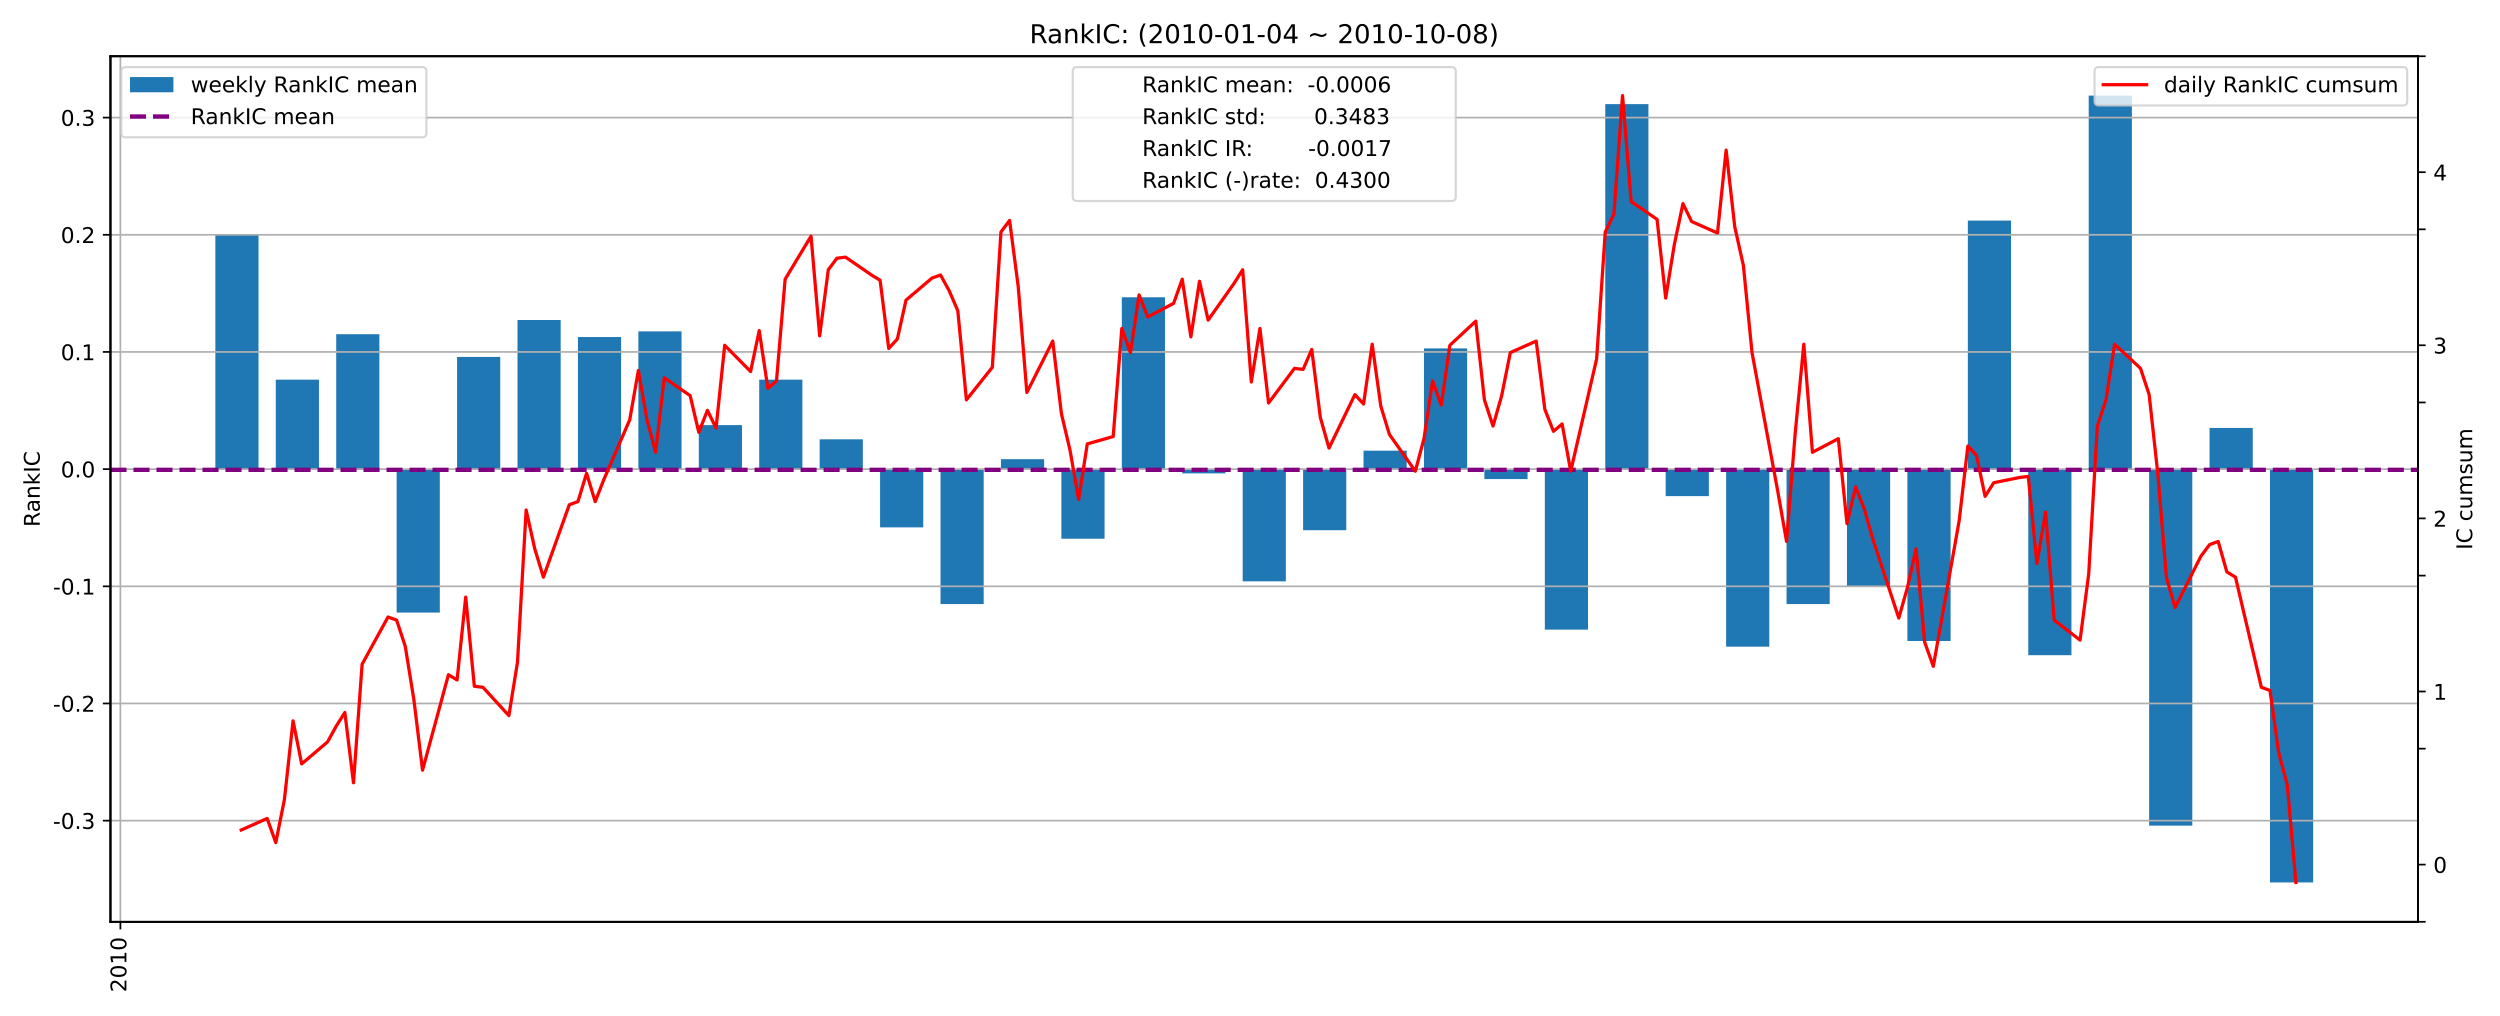 <?xml version="1.0" encoding="utf-8" standalone="no"?>
<!DOCTYPE svg PUBLIC "-//W3C//DTD SVG 1.1//EN"
  "http://www.w3.org/Graphics/SVG/1.1/DTD/svg11.dtd">
<!-- Created with matplotlib (https://matplotlib.org/) -->
<svg height="468pt" version="1.1" viewBox="0 0 1152 468" width="1152pt" xmlns="http://www.w3.org/2000/svg" xmlns:xlink="http://www.w3.org/1999/xlink">
 <defs>
  <style type="text/css">*{stroke-linecap:butt;stroke-linejoin:round;}</style>
 </defs>
 <g id="figure_1">
  <g id="patch_1">
   <path d="M 0 468 
L 1152 468 
L 1152 0 
L 0 0 
z
" style="fill:#ffffff;"/>
  </g>
  <g id="axes_1">
   <g id="patch_2">
    <path d="M 50.9 424.76 
L 1114.24 424.76 
L 1114.24 25.92 
L 50.9 25.92 
z
" style="fill:#ffffff;"/>
   </g>
   <g id="patch_3">
    <path clip-path="url(#p22694b8ecf)" d="M 0 0 
z
" style="fill:#1f77b4;"/>
   </g>
   <g id="patch_4">
    <path clip-path="url(#p22694b8ecf)" d="M 119.124 216.177 
L 99.234 216.177 
L 99.234 108.188 
L 119.124 108.188 
z
" style="fill:#1f77b4;"/>
   </g>
   <g id="patch_5">
    <path clip-path="url(#p22694b8ecf)" d="M 146.971 216.177 
L 127.08 216.177 
L 127.08 174.945 
L 146.971 174.945 
z
" style="fill:#1f77b4;"/>
   </g>
   <g id="patch_6">
    <path clip-path="url(#p22694b8ecf)" d="M 174.817 216.177 
L 154.927 216.177 
L 154.927 154.002 
L 174.817 154.002 
z
" style="fill:#1f77b4;"/>
   </g>
   <g id="patch_7">
    <path clip-path="url(#p22694b8ecf)" d="M 202.664 216.177 
L 182.773 216.177 
L 182.773 282.28 
L 202.664 282.28 
z
" style="fill:#1f77b4;"/>
   </g>
   <g id="patch_8">
    <path clip-path="url(#p22694b8ecf)" d="M 230.51 216.177 
L 210.62 216.177 
L 210.62 164.473 
L 230.51 164.473 
z
" style="fill:#1f77b4;"/>
   </g>
   <g id="patch_9">
    <path clip-path="url(#p22694b8ecf)" d="M 258.357 216.177 
L 238.466 216.177 
L 238.466 147.457 
L 258.357 147.457 
z
" style="fill:#1f77b4;"/>
   </g>
   <g id="patch_10">
    <path clip-path="url(#p22694b8ecf)" d="M 286.203 216.177 
L 266.313 216.177 
L 266.313 155.311 
L 286.203 155.311 
z
" style="fill:#1f77b4;"/>
   </g>
   <g id="patch_11">
    <path clip-path="url(#p22694b8ecf)" d="M 314.05 216.177 
L 294.159 216.177 
L 294.159 152.693 
L 314.05 152.693 
z
" style="fill:#1f77b4;"/>
   </g>
   <g id="patch_12">
    <path clip-path="url(#p22694b8ecf)" d="M 341.896 216.177 
L 322.006 216.177 
L 322.006 195.888 
L 341.896 195.888 
z
" style="fill:#1f77b4;"/>
   </g>
   <g id="patch_13">
    <path clip-path="url(#p22694b8ecf)" d="M 369.743 216.177 
L 349.852 216.177 
L 349.852 174.945 
L 369.743 174.945 
z
" style="fill:#1f77b4;"/>
   </g>
   <g id="patch_14">
    <path clip-path="url(#p22694b8ecf)" d="M 397.589 216.177 
L 377.699 216.177 
L 377.699 202.433 
L 397.589 202.433 
z
" style="fill:#1f77b4;"/>
   </g>
   <g id="patch_15">
    <path clip-path="url(#p22694b8ecf)" d="M 425.436 216.177 
L 405.546 216.177 
L 405.546 243.011 
L 425.436 243.011 
z
" style="fill:#1f77b4;"/>
   </g>
   <g id="patch_16">
    <path clip-path="url(#p22694b8ecf)" d="M 453.282 216.177 
L 433.392 216.177 
L 433.392 278.353 
L 453.282 278.353 
z
" style="fill:#1f77b4;"/>
   </g>
   <g id="patch_17">
    <path clip-path="url(#p22694b8ecf)" d="M 481.129 216.177 
L 461.239 216.177 
L 461.239 211.596 
L 481.129 211.596 
z
" style="fill:#1f77b4;"/>
   </g>
   <g id="patch_18">
    <path clip-path="url(#p22694b8ecf)" d="M 508.976 216.177 
L 489.085 216.177 
L 489.085 248.247 
L 508.976 248.247 
z
" style="fill:#1f77b4;"/>
   </g>
   <g id="patch_19">
    <path clip-path="url(#p22694b8ecf)" d="M 536.822 216.177 
L 516.932 216.177 
L 516.932 136.985 
L 536.822 136.985 
z
" style="fill:#1f77b4;"/>
   </g>
   <g id="patch_20">
    <path clip-path="url(#p22694b8ecf)" d="M 564.669 216.177 
L 544.778 216.177 
L 544.778 218.141 
L 564.669 218.141 
z
" style="fill:#1f77b4;"/>
   </g>
   <g id="patch_21">
    <path clip-path="url(#p22694b8ecf)" d="M 592.515 216.177 
L 572.625 216.177 
L 572.625 267.881 
L 592.515 267.881 
z
" style="fill:#1f77b4;"/>
   </g>
   <g id="patch_22">
    <path clip-path="url(#p22694b8ecf)" d="M 620.362 216.177 
L 600.471 216.177 
L 600.471 244.32 
L 620.362 244.32 
z
" style="fill:#1f77b4;"/>
   </g>
   <g id="patch_23">
    <path clip-path="url(#p22694b8ecf)" d="M 648.208 216.177 
L 628.318 216.177 
L 628.318 207.669 
L 648.208 207.669 
z
" style="fill:#1f77b4;"/>
   </g>
   <g id="patch_24">
    <path clip-path="url(#p22694b8ecf)" d="M 676.055 216.177 
L 656.164 216.177 
L 656.164 160.546 
L 676.055 160.546 
z
" style="fill:#1f77b4;"/>
   </g>
   <g id="patch_25">
    <path clip-path="url(#p22694b8ecf)" d="M 703.901 216.177 
L 684.011 216.177 
L 684.011 220.759 
L 703.901 220.759 
z
" style="fill:#1f77b4;"/>
   </g>
   <g id="patch_26">
    <path clip-path="url(#p22694b8ecf)" d="M 731.748 216.177 
L 711.858 216.177 
L 711.858 290.134 
L 731.748 290.134 
z
" style="fill:#1f77b4;"/>
   </g>
   <g id="patch_27">
    <path clip-path="url(#p22694b8ecf)" d="M 759.594 216.177 
L 739.704 216.177 
L 739.704 47.976 
L 759.594 47.976 
z
" style="fill:#1f77b4;"/>
   </g>
   <g id="patch_28">
    <path clip-path="url(#p22694b8ecf)" d="M 787.441 216.177 
L 767.551 216.177 
L 767.551 228.612 
L 787.441 228.612 
z
" style="fill:#1f77b4;"/>
   </g>
   <g id="patch_29">
    <path clip-path="url(#p22694b8ecf)" d="M 815.288 216.177 
L 795.397 216.177 
L 795.397 297.987 
L 815.288 297.987 
z
" style="fill:#1f77b4;"/>
   </g>
   <g id="patch_30">
    <path clip-path="url(#p22694b8ecf)" d="M 843.134 216.177 
L 823.244 216.177 
L 823.244 278.353 
L 843.134 278.353 
z
" style="fill:#1f77b4;"/>
   </g>
   <g id="patch_31">
    <path clip-path="url(#p22694b8ecf)" d="M 870.981 216.177 
L 851.09 216.177 
L 851.09 270.499 
L 870.981 270.499 
z
" style="fill:#1f77b4;"/>
   </g>
   <g id="patch_32">
    <path clip-path="url(#p22694b8ecf)" d="M 898.827 216.177 
L 878.937 216.177 
L 878.937 295.369 
L 898.827 295.369 
z
" style="fill:#1f77b4;"/>
   </g>
   <g id="patch_33">
    <path clip-path="url(#p22694b8ecf)" d="M 926.674 216.177 
L 906.783 216.177 
L 906.783 101.643 
L 926.674 101.643 
z
" style="fill:#1f77b4;"/>
   </g>
   <g id="patch_34">
    <path clip-path="url(#p22694b8ecf)" d="M 954.52 216.177 
L 934.63 216.177 
L 934.63 301.914 
L 954.52 301.914 
z
" style="fill:#1f77b4;"/>
   </g>
   <g id="patch_35">
    <path clip-path="url(#p22694b8ecf)" d="M 982.367 216.177 
L 962.476 216.177 
L 962.476 44.049 
L 982.367 44.049 
z
" style="fill:#1f77b4;"/>
   </g>
   <g id="patch_36">
    <path clip-path="url(#p22694b8ecf)" d="M 1010.213 216.177 
L 990.323 216.177 
L 990.323 380.452 
L 1010.213 380.452 
z
" style="fill:#1f77b4;"/>
   </g>
   <g id="patch_37">
    <path clip-path="url(#p22694b8ecf)" d="M 1038.06 216.177 
L 1018.169 216.177 
L 1018.169 197.197 
L 1038.06 197.197 
z
" style="fill:#1f77b4;"/>
   </g>
   <g id="patch_38">
    <path clip-path="url(#p22694b8ecf)" d="M 1065.906 216.177 
L 1046.016 216.177 
L 1046.016 406.631 
L 1065.906 406.631 
z
" style="fill:#1f77b4;"/>
   </g>
   <g id="patch_39">
    <path clip-path="url(#p22694b8ecf)" d="M 0 0 
z
" style="fill:#1f77b4;"/>
   </g>
   <g id="patch_40">
    <path clip-path="url(#p22694b8ecf)" d="M 0 0 
z
" style="fill:#1f77b4;"/>
   </g>
   <g id="patch_41">
    <path clip-path="url(#p22694b8ecf)" d="M 0 0 
z
" style="fill:#1f77b4;"/>
   </g>
   <g id="patch_42">
    <path clip-path="url(#p22694b8ecf)" d="M 0 0 
z
" style="fill:#1f77b4;"/>
   </g>
   <g id="matplotlib.axis_1">
    <g id="xtick_1">
     <g id="line2d_1">
      <path clip-path="url(#p22694b8ecf)" d="M 55.475 424.76 
L 55.475 25.92 
" style="fill:none;stroke:#b0b0b0;stroke-linecap:square;stroke-width:0.8;"/>
     </g>
     <g id="line2d_2">
      <defs>
       <path d="M 0 0 
L 0 3.5 
" id="m8df9bdf089" style="stroke:#000000;stroke-width:0.8;"/>
      </defs>
      <g>
       <use style="stroke:#000000;stroke-width:0.8;" x="55.475" xlink:href="#m8df9bdf089" y="424.76"/>
      </g>
     </g>
     <g id="text_1">
      <!-- 2010 -->
      <g transform="translate(58.234 457.21)rotate(-90)scale(0.1 -0.1)">
       <defs>
        <path d="M 19.188 8.297 
L 53.609 8.297 
L 53.609 0 
L 7.328 0 
L 7.328 8.297 
Q 12.938 14.109 22.625 23.891 
Q 32.328 33.688 34.812 36.531 
Q 39.547 41.844 41.422 45.531 
Q 43.312 49.219 43.312 52.781 
Q 43.312 58.594 39.234 62.25 
Q 35.156 65.922 28.609 65.922 
Q 23.969 65.922 18.812 64.312 
Q 13.672 62.703 7.812 59.422 
L 7.812 69.391 
Q 13.766 71.781 18.938 73 
Q 24.125 74.219 28.422 74.219 
Q 39.75 74.219 46.484 68.547 
Q 53.219 62.891 53.219 53.422 
Q 53.219 48.922 51.531 44.891 
Q 49.859 40.875 45.406 35.406 
Q 44.188 33.984 37.641 27.219 
Q 31.109 20.453 19.188 8.297 
z
" id="DejaVuSans-50"/>
        <path d="M 31.781 66.406 
Q 24.172 66.406 20.328 58.906 
Q 16.5 51.422 16.5 36.375 
Q 16.5 21.391 20.328 13.891 
Q 24.172 6.391 31.781 6.391 
Q 39.453 6.391 43.281 13.891 
Q 47.125 21.391 47.125 36.375 
Q 47.125 51.422 43.281 58.906 
Q 39.453 66.406 31.781 66.406 
z
M 31.781 74.219 
Q 44.047 74.219 50.516 64.516 
Q 56.984 54.828 56.984 36.375 
Q 56.984 17.969 50.516 8.266 
Q 44.047 -1.422 31.781 -1.422 
Q 19.531 -1.422 13.062 8.266 
Q 6.594 17.969 6.594 36.375 
Q 6.594 54.828 13.062 64.516 
Q 19.531 74.219 31.781 74.219 
z
" id="DejaVuSans-48"/>
        <path d="M 12.406 8.297 
L 28.516 8.297 
L 28.516 63.922 
L 10.984 60.406 
L 10.984 69.391 
L 28.422 72.906 
L 38.281 72.906 
L 38.281 8.297 
L 54.391 8.297 
L 54.391 0 
L 12.406 0 
z
" id="DejaVuSans-49"/>
       </defs>
       <use xlink:href="#DejaVuSans-50"/>
       <use x="63.623" xlink:href="#DejaVuSans-48"/>
       <use x="127.246" xlink:href="#DejaVuSans-49"/>
       <use x="190.869" xlink:href="#DejaVuSans-48"/>
      </g>
     </g>
    </g>
   </g>
   <g id="matplotlib.axis_2">
    <g id="ytick_1">
     <g id="line2d_3">
      <path clip-path="url(#p22694b8ecf)" d="M 50.9 378.161 
L 1114.24 378.161 
" style="fill:none;stroke:#b0b0b0;stroke-linecap:square;stroke-width:0.8;"/>
     </g>
     <g id="line2d_4">
      <defs>
       <path d="M 0 0 
L -3.5 0 
" id="mc8ec9281ad" style="stroke:#000000;stroke-width:0.8;"/>
      </defs>
      <g>
       <use style="stroke:#000000;stroke-width:0.8;" x="50.9" xlink:href="#mc8ec9281ad" y="378.161"/>
      </g>
     </g>
     <g id="text_2">
      <!-- -0.3 -->
      <g transform="translate(24.389 381.96)scale(0.1 -0.1)">
       <defs>
        <path d="M 4.891 31.391 
L 31.203 31.391 
L 31.203 23.391 
L 4.891 23.391 
z
" id="DejaVuSans-45"/>
        <path d="M 10.688 12.406 
L 21 12.406 
L 21 0 
L 10.688 0 
z
" id="DejaVuSans-46"/>
        <path d="M 40.578 39.312 
Q 47.656 37.797 51.625 33 
Q 55.609 28.219 55.609 21.188 
Q 55.609 10.406 48.188 4.484 
Q 40.766 -1.422 27.094 -1.422 
Q 22.516 -1.422 17.656 -0.516 
Q 12.797 0.391 7.625 2.203 
L 7.625 11.719 
Q 11.719 9.328 16.594 8.109 
Q 21.484 6.891 26.812 6.891 
Q 36.078 6.891 40.938 10.547 
Q 45.797 14.203 45.797 21.188 
Q 45.797 27.641 41.281 31.266 
Q 36.766 34.906 28.719 34.906 
L 20.219 34.906 
L 20.219 43.016 
L 29.109 43.016 
Q 36.375 43.016 40.234 45.922 
Q 44.094 48.828 44.094 54.297 
Q 44.094 59.906 40.109 62.906 
Q 36.141 65.922 28.719 65.922 
Q 24.656 65.922 20.016 65.031 
Q 15.375 64.156 9.812 62.312 
L 9.812 71.094 
Q 15.438 72.656 20.344 73.438 
Q 25.25 74.219 29.594 74.219 
Q 40.828 74.219 47.359 69.109 
Q 53.906 64.016 53.906 55.328 
Q 53.906 49.266 50.438 45.094 
Q 46.969 40.922 40.578 39.312 
z
" id="DejaVuSans-51"/>
       </defs>
       <use xlink:href="#DejaVuSans-45"/>
       <use x="36.084" xlink:href="#DejaVuSans-48"/>
       <use x="99.707" xlink:href="#DejaVuSans-46"/>
       <use x="131.494" xlink:href="#DejaVuSans-51"/>
      </g>
     </g>
    </g>
    <g id="ytick_2">
     <g id="line2d_5">
      <path clip-path="url(#p22694b8ecf)" d="M 50.9 324.166 
L 1114.24 324.166 
" style="fill:none;stroke:#b0b0b0;stroke-linecap:square;stroke-width:0.8;"/>
     </g>
     <g id="line2d_6">
      <g>
       <use style="stroke:#000000;stroke-width:0.8;" x="50.9" xlink:href="#mc8ec9281ad" y="324.166"/>
      </g>
     </g>
     <g id="text_3">
      <!-- -0.2 -->
      <g transform="translate(24.389 327.966)scale(0.1 -0.1)">
       <use xlink:href="#DejaVuSans-45"/>
       <use x="36.084" xlink:href="#DejaVuSans-48"/>
       <use x="99.707" xlink:href="#DejaVuSans-46"/>
       <use x="131.494" xlink:href="#DejaVuSans-50"/>
      </g>
     </g>
    </g>
    <g id="ytick_3">
     <g id="line2d_7">
      <path clip-path="url(#p22694b8ecf)" d="M 50.9 270.172 
L 1114.24 270.172 
" style="fill:none;stroke:#b0b0b0;stroke-linecap:square;stroke-width:0.8;"/>
     </g>
     <g id="line2d_8">
      <g>
       <use style="stroke:#000000;stroke-width:0.8;" x="50.9" xlink:href="#mc8ec9281ad" y="270.172"/>
      </g>
     </g>
     <g id="text_4">
      <!-- -0.1 -->
      <g transform="translate(24.389 273.971)scale(0.1 -0.1)">
       <use xlink:href="#DejaVuSans-45"/>
       <use x="36.084" xlink:href="#DejaVuSans-48"/>
       <use x="99.707" xlink:href="#DejaVuSans-46"/>
       <use x="131.494" xlink:href="#DejaVuSans-49"/>
      </g>
     </g>
    </g>
    <g id="ytick_4">
     <g id="line2d_9">
      <path clip-path="url(#p22694b8ecf)" d="M 50.9 216.177 
L 1114.24 216.177 
" style="fill:none;stroke:#b0b0b0;stroke-linecap:square;stroke-width:0.8;"/>
     </g>
     <g id="line2d_10">
      <g>
       <use style="stroke:#000000;stroke-width:0.8;" x="50.9" xlink:href="#mc8ec9281ad" y="216.177"/>
      </g>
     </g>
     <g id="text_5">
      <!-- 0.0 -->
      <g transform="translate(27.997 219.977)scale(0.1 -0.1)">
       <use xlink:href="#DejaVuSans-48"/>
       <use x="63.623" xlink:href="#DejaVuSans-46"/>
       <use x="95.41" xlink:href="#DejaVuSans-48"/>
      </g>
     </g>
    </g>
    <g id="ytick_5">
     <g id="line2d_11">
      <path clip-path="url(#p22694b8ecf)" d="M 50.9 162.183 
L 1114.24 162.183 
" style="fill:none;stroke:#b0b0b0;stroke-linecap:square;stroke-width:0.8;"/>
     </g>
     <g id="line2d_12">
      <g>
       <use style="stroke:#000000;stroke-width:0.8;" x="50.9" xlink:href="#mc8ec9281ad" y="162.183"/>
      </g>
     </g>
     <g id="text_6">
      <!-- 0.1 -->
      <g transform="translate(27.997 165.982)scale(0.1 -0.1)">
       <use xlink:href="#DejaVuSans-48"/>
       <use x="63.623" xlink:href="#DejaVuSans-46"/>
       <use x="95.41" xlink:href="#DejaVuSans-49"/>
      </g>
     </g>
    </g>
    <g id="ytick_6">
     <g id="line2d_13">
      <path clip-path="url(#p22694b8ecf)" d="M 50.9 108.188 
L 1114.24 108.188 
" style="fill:none;stroke:#b0b0b0;stroke-linecap:square;stroke-width:0.8;"/>
     </g>
     <g id="line2d_14">
      <g>
       <use style="stroke:#000000;stroke-width:0.8;" x="50.9" xlink:href="#mc8ec9281ad" y="108.188"/>
      </g>
     </g>
     <g id="text_7">
      <!-- 0.2 -->
      <g transform="translate(27.997 111.987)scale(0.1 -0.1)">
       <use xlink:href="#DejaVuSans-48"/>
       <use x="63.623" xlink:href="#DejaVuSans-46"/>
       <use x="95.41" xlink:href="#DejaVuSans-50"/>
      </g>
     </g>
    </g>
    <g id="ytick_7">
     <g id="line2d_15">
      <path clip-path="url(#p22694b8ecf)" d="M 50.9 54.194 
L 1114.24 54.194 
" style="fill:none;stroke:#b0b0b0;stroke-linecap:square;stroke-width:0.8;"/>
     </g>
     <g id="line2d_16">
      <g>
       <use style="stroke:#000000;stroke-width:0.8;" x="50.9" xlink:href="#mc8ec9281ad" y="54.194"/>
      </g>
     </g>
     <g id="text_8">
      <!-- 0.3 -->
      <g transform="translate(27.997 57.993)scale(0.1 -0.1)">
       <use xlink:href="#DejaVuSans-48"/>
       <use x="63.623" xlink:href="#DejaVuSans-46"/>
       <use x="95.41" xlink:href="#DejaVuSans-51"/>
      </g>
     </g>
    </g>
    <g id="text_9">
     <!-- RankIC -->
     <g transform="translate(18.309 242.796)rotate(-90)scale(0.1 -0.1)">
      <defs>
       <path d="M 44.391 34.188 
Q 47.562 33.109 50.562 29.594 
Q 53.562 26.078 56.594 19.922 
L 66.609 0 
L 56 0 
L 46.688 18.703 
Q 43.062 26.031 39.672 28.422 
Q 36.281 30.812 30.422 30.812 
L 19.672 30.812 
L 19.672 0 
L 9.812 0 
L 9.812 72.906 
L 32.078 72.906 
Q 44.578 72.906 50.734 67.672 
Q 56.891 62.453 56.891 51.906 
Q 56.891 45.016 53.688 40.469 
Q 50.484 35.938 44.391 34.188 
z
M 19.672 64.797 
L 19.672 38.922 
L 32.078 38.922 
Q 39.203 38.922 42.844 42.219 
Q 46.484 45.516 46.484 51.906 
Q 46.484 58.297 42.844 61.547 
Q 39.203 64.797 32.078 64.797 
z
" id="DejaVuSans-82"/>
       <path d="M 34.281 27.484 
Q 23.391 27.484 19.188 25 
Q 14.984 22.516 14.984 16.5 
Q 14.984 11.719 18.141 8.906 
Q 21.297 6.109 26.703 6.109 
Q 34.188 6.109 38.703 11.406 
Q 43.219 16.703 43.219 25.484 
L 43.219 27.484 
z
M 52.203 31.203 
L 52.203 0 
L 43.219 0 
L 43.219 8.297 
Q 40.141 3.328 35.547 0.953 
Q 30.953 -1.422 24.312 -1.422 
Q 15.922 -1.422 10.953 3.297 
Q 6 8.016 6 15.922 
Q 6 25.141 12.172 29.828 
Q 18.359 34.516 30.609 34.516 
L 43.219 34.516 
L 43.219 35.406 
Q 43.219 41.609 39.141 45 
Q 35.062 48.391 27.688 48.391 
Q 23 48.391 18.547 47.266 
Q 14.109 46.141 10.016 43.891 
L 10.016 52.203 
Q 14.938 54.109 19.578 55.047 
Q 24.219 56 28.609 56 
Q 40.484 56 46.344 49.844 
Q 52.203 43.703 52.203 31.203 
z
" id="DejaVuSans-97"/>
       <path d="M 54.891 33.016 
L 54.891 0 
L 45.906 0 
L 45.906 32.719 
Q 45.906 40.484 42.875 44.328 
Q 39.844 48.188 33.797 48.188 
Q 26.516 48.188 22.312 43.547 
Q 18.109 38.922 18.109 30.906 
L 18.109 0 
L 9.078 0 
L 9.078 54.688 
L 18.109 54.688 
L 18.109 46.188 
Q 21.344 51.125 25.703 53.562 
Q 30.078 56 35.797 56 
Q 45.219 56 50.047 50.172 
Q 54.891 44.344 54.891 33.016 
z
" id="DejaVuSans-110"/>
       <path d="M 9.078 75.984 
L 18.109 75.984 
L 18.109 31.109 
L 44.922 54.688 
L 56.391 54.688 
L 27.391 29.109 
L 57.625 0 
L 45.906 0 
L 18.109 26.703 
L 18.109 0 
L 9.078 0 
z
" id="DejaVuSans-107"/>
       <path d="M 9.812 72.906 
L 19.672 72.906 
L 19.672 0 
L 9.812 0 
z
" id="DejaVuSans-73"/>
       <path d="M 64.406 67.281 
L 64.406 56.891 
Q 59.422 61.531 53.781 63.812 
Q 48.141 66.109 41.797 66.109 
Q 29.297 66.109 22.656 58.469 
Q 16.016 50.828 16.016 36.375 
Q 16.016 21.969 22.656 14.328 
Q 29.297 6.688 41.797 6.688 
Q 48.141 6.688 53.781 8.984 
Q 59.422 11.281 64.406 15.922 
L 64.406 5.609 
Q 59.234 2.094 53.438 0.328 
Q 47.656 -1.422 41.219 -1.422 
Q 24.656 -1.422 15.125 8.703 
Q 5.609 18.844 5.609 36.375 
Q 5.609 53.953 15.125 64.078 
Q 24.656 74.219 41.219 74.219 
Q 47.75 74.219 53.531 72.484 
Q 59.328 70.75 64.406 67.281 
z
" id="DejaVuSans-67"/>
      </defs>
      <use xlink:href="#DejaVuSans-82"/>
      <use x="67.232" xlink:href="#DejaVuSans-97"/>
      <use x="128.512" xlink:href="#DejaVuSans-110"/>
      <use x="191.891" xlink:href="#DejaVuSans-107"/>
      <use x="249.801" xlink:href="#DejaVuSans-73"/>
      <use x="279.293" xlink:href="#DejaVuSans-67"/>
     </g>
    </g>
   </g>
   <g id="line2d_17">
    <path clip-path="url(#p22694b8ecf)" d="M 50.9 216.503 
L 1114.24 216.503 
" style="fill:none;stroke:#800080;stroke-dasharray:7.4,3.2;stroke-dashoffset:0;stroke-width:2;"/>
   </g>
   <g id="patch_43">
    <path d="M 50.9 424.76 
L 50.9 25.92 
" style="fill:none;stroke:#000000;stroke-linecap:square;stroke-linejoin:miter;stroke-width:0.8;"/>
   </g>
   <g id="patch_44">
    <path d="M 1114.24 424.76 
L 1114.24 25.92 
" style="fill:none;stroke:#000000;stroke-linecap:square;stroke-linejoin:miter;stroke-width:0.8;"/>
   </g>
   <g id="patch_45">
    <path d="M 50.9 424.76 
L 1114.24 424.76 
" style="fill:none;stroke:#000000;stroke-linecap:square;stroke-linejoin:miter;stroke-width:0.8;"/>
   </g>
   <g id="patch_46">
    <path d="M 50.9 25.92 
L 1114.24 25.92 
" style="fill:none;stroke:#000000;stroke-linecap:square;stroke-linejoin:miter;stroke-width:0.8;"/>
   </g>
   <g id="legend_1">
    <g id="patch_47">
     <path d="M 57.9 63.276 
L 194.5 63.276 
Q 196.5 63.276 196.5 61.276 
L 196.5 32.92 
Q 196.5 30.92 194.5 30.92 
L 57.9 30.92 
Q 55.9 30.92 55.9 32.92 
L 55.9 61.276 
Q 55.9 63.276 57.9 63.276 
z
" style="fill:#ffffff;opacity:0.8;stroke:#cccccc;stroke-linejoin:miter;"/>
    </g>
    <g id="patch_48">
     <path d="M 59.9 42.518 
L 79.9 42.518 
L 79.9 35.518 
L 59.9 35.518 
z
" style="fill:#1f77b4;"/>
    </g>
    <g id="text_10">
     <!-- weekly RankIC mean -->
     <g transform="translate(87.9 42.518)scale(0.1 -0.1)">
      <defs>
       <path d="M 4.203 54.688 
L 13.188 54.688 
L 24.422 12.016 
L 35.594 54.688 
L 46.188 54.688 
L 57.422 12.016 
L 68.609 54.688 
L 77.594 54.688 
L 63.281 0 
L 52.688 0 
L 40.922 44.828 
L 29.109 0 
L 18.5 0 
z
" id="DejaVuSans-119"/>
       <path d="M 56.203 29.594 
L 56.203 25.203 
L 14.891 25.203 
Q 15.484 15.922 20.484 11.062 
Q 25.484 6.203 34.422 6.203 
Q 39.594 6.203 44.453 7.469 
Q 49.312 8.734 54.109 11.281 
L 54.109 2.781 
Q 49.266 0.734 44.188 -0.344 
Q 39.109 -1.422 33.891 -1.422 
Q 20.797 -1.422 13.156 6.188 
Q 5.516 13.812 5.516 26.812 
Q 5.516 40.234 12.766 48.109 
Q 20.016 56 32.328 56 
Q 43.359 56 49.781 48.891 
Q 56.203 41.797 56.203 29.594 
z
M 47.219 32.234 
Q 47.125 39.594 43.094 43.984 
Q 39.062 48.391 32.422 48.391 
Q 24.906 48.391 20.391 44.141 
Q 15.875 39.891 15.188 32.172 
z
" id="DejaVuSans-101"/>
       <path d="M 9.422 75.984 
L 18.406 75.984 
L 18.406 0 
L 9.422 0 
z
" id="DejaVuSans-108"/>
       <path d="M 32.172 -5.078 
Q 28.375 -14.844 24.75 -17.812 
Q 21.141 -20.797 15.094 -20.797 
L 7.906 -20.797 
L 7.906 -13.281 
L 13.188 -13.281 
Q 16.891 -13.281 18.938 -11.516 
Q 21 -9.766 23.484 -3.219 
L 25.094 0.875 
L 2.984 54.688 
L 12.5 54.688 
L 29.594 11.922 
L 46.688 54.688 
L 56.203 54.688 
z
" id="DejaVuSans-121"/>
       <path id="DejaVuSans-32"/>
       <path d="M 52 44.188 
Q 55.375 50.25 60.062 53.125 
Q 64.75 56 71.094 56 
Q 79.641 56 84.281 50.016 
Q 88.922 44.047 88.922 33.016 
L 88.922 0 
L 79.891 0 
L 79.891 32.719 
Q 79.891 40.578 77.094 44.375 
Q 74.312 48.188 68.609 48.188 
Q 61.625 48.188 57.562 43.547 
Q 53.516 38.922 53.516 30.906 
L 53.516 0 
L 44.484 0 
L 44.484 32.719 
Q 44.484 40.625 41.703 44.406 
Q 38.922 48.188 33.109 48.188 
Q 26.219 48.188 22.156 43.531 
Q 18.109 38.875 18.109 30.906 
L 18.109 0 
L 9.078 0 
L 9.078 54.688 
L 18.109 54.688 
L 18.109 46.188 
Q 21.188 51.219 25.484 53.609 
Q 29.781 56 35.688 56 
Q 41.656 56 45.828 52.969 
Q 50 49.953 52 44.188 
z
" id="DejaVuSans-109"/>
      </defs>
      <use xlink:href="#DejaVuSans-119"/>
      <use x="81.787" xlink:href="#DejaVuSans-101"/>
      <use x="143.311" xlink:href="#DejaVuSans-101"/>
      <use x="204.834" xlink:href="#DejaVuSans-107"/>
      <use x="262.744" xlink:href="#DejaVuSans-108"/>
      <use x="290.527" xlink:href="#DejaVuSans-121"/>
      <use x="349.707" xlink:href="#DejaVuSans-32"/>
      <use x="381.494" xlink:href="#DejaVuSans-82"/>
      <use x="448.727" xlink:href="#DejaVuSans-97"/>
      <use x="510.006" xlink:href="#DejaVuSans-110"/>
      <use x="573.385" xlink:href="#DejaVuSans-107"/>
      <use x="631.295" xlink:href="#DejaVuSans-73"/>
      <use x="660.787" xlink:href="#DejaVuSans-67"/>
      <use x="730.611" xlink:href="#DejaVuSans-32"/>
      <use x="762.398" xlink:href="#DejaVuSans-109"/>
      <use x="859.811" xlink:href="#DejaVuSans-101"/>
      <use x="921.334" xlink:href="#DejaVuSans-97"/>
      <use x="982.613" xlink:href="#DejaVuSans-110"/>
     </g>
    </g>
    <g id="line2d_18">
     <path d="M 59.9 53.697 
L 79.9 53.697 
" style="fill:none;stroke:#800080;stroke-dasharray:7.4,3.2;stroke-dashoffset:0;stroke-width:2;"/>
    </g>
    <g id="line2d_19"/>
    <g id="text_11">
     <!-- RankIC mean -->
     <g transform="translate(87.9 57.197)scale(0.1 -0.1)">
      <use xlink:href="#DejaVuSans-82"/>
      <use x="67.232" xlink:href="#DejaVuSans-97"/>
      <use x="128.512" xlink:href="#DejaVuSans-110"/>
      <use x="191.891" xlink:href="#DejaVuSans-107"/>
      <use x="249.801" xlink:href="#DejaVuSans-73"/>
      <use x="279.293" xlink:href="#DejaVuSans-67"/>
      <use x="349.117" xlink:href="#DejaVuSans-32"/>
      <use x="380.904" xlink:href="#DejaVuSans-109"/>
      <use x="478.316" xlink:href="#DejaVuSans-101"/>
      <use x="539.84" xlink:href="#DejaVuSans-97"/>
      <use x="601.119" xlink:href="#DejaVuSans-110"/>
     </g>
    </g>
   </g>
  </g>
  <g id="axes_2">
   <g id="matplotlib.axis_3">
    <g id="ytick_8">
     <g id="line2d_20">
      <defs>
       <path d="M 0 0 
L 3.5 0 
" id="m0d38b39c0e" style="stroke:#000000;stroke-width:0.8;"/>
      </defs>
      <g>
       <use style="stroke:#000000;stroke-width:0.8;" x="1114.24" xlink:href="#m0d38b39c0e" y="398.412"/>
      </g>
     </g>
     <g id="text_12">
      <!-- 0 -->
      <g transform="translate(1121.24 402.212)scale(0.1 -0.1)">
       <use xlink:href="#DejaVuSans-48"/>
      </g>
     </g>
    </g>
    <g id="ytick_9">
     <g id="line2d_21">
      <g>
       <use style="stroke:#000000;stroke-width:0.8;" x="1114.24" xlink:href="#m0d38b39c0e" y="318.644"/>
      </g>
     </g>
     <g id="text_13">
      <!-- 1 -->
      <g transform="translate(1121.24 322.444)scale(0.1 -0.1)">
       <use xlink:href="#DejaVuSans-49"/>
      </g>
     </g>
    </g>
    <g id="ytick_10">
     <g id="line2d_22">
      <g>
       <use style="stroke:#000000;stroke-width:0.8;" x="1114.24" xlink:href="#m0d38b39c0e" y="238.876"/>
      </g>
     </g>
     <g id="text_14">
      <!-- 2 -->
      <g transform="translate(1121.24 242.676)scale(0.1 -0.1)">
       <use xlink:href="#DejaVuSans-50"/>
      </g>
     </g>
    </g>
    <g id="ytick_11">
     <g id="line2d_23">
      <g>
       <use style="stroke:#000000;stroke-width:0.8;" x="1114.24" xlink:href="#m0d38b39c0e" y="159.108"/>
      </g>
     </g>
     <g id="text_15">
      <!-- 3 -->
      <g transform="translate(1121.24 162.908)scale(0.1 -0.1)">
       <use xlink:href="#DejaVuSans-51"/>
      </g>
     </g>
    </g>
    <g id="ytick_12">
     <g id="line2d_24">
      <g>
       <use style="stroke:#000000;stroke-width:0.8;" x="1114.24" xlink:href="#m0d38b39c0e" y="79.34"/>
      </g>
     </g>
     <g id="text_16">
      <!-- 4 -->
      <g transform="translate(1121.24 83.14)scale(0.1 -0.1)">
       <defs>
        <path d="M 37.797 64.312 
L 12.891 25.391 
L 37.797 25.391 
z
M 35.203 72.906 
L 47.609 72.906 
L 47.609 25.391 
L 58.016 25.391 
L 58.016 17.188 
L 47.609 17.188 
L 47.609 0 
L 37.797 0 
L 37.797 17.188 
L 4.891 17.188 
L 4.891 26.703 
z
" id="DejaVuSans-52"/>
       </defs>
       <use xlink:href="#DejaVuSans-52"/>
      </g>
     </g>
    </g>
    <g id="text_17">
     <!-- IC cumsum -->
     <g transform="translate(1139.201 253.327)rotate(-90)scale(0.1 -0.1)">
      <defs>
       <path d="M 48.781 52.594 
L 48.781 44.188 
Q 44.969 46.297 41.141 47.344 
Q 37.312 48.391 33.406 48.391 
Q 24.656 48.391 19.812 42.844 
Q 14.984 37.312 14.984 27.297 
Q 14.984 17.281 19.812 11.734 
Q 24.656 6.203 33.406 6.203 
Q 37.312 6.203 41.141 7.25 
Q 44.969 8.297 48.781 10.406 
L 48.781 2.094 
Q 45.016 0.344 40.984 -0.531 
Q 36.969 -1.422 32.422 -1.422 
Q 20.062 -1.422 12.781 6.344 
Q 5.516 14.109 5.516 27.297 
Q 5.516 40.672 12.859 48.328 
Q 20.219 56 33.016 56 
Q 37.156 56 41.109 55.141 
Q 45.062 54.297 48.781 52.594 
z
" id="DejaVuSans-99"/>
       <path d="M 8.5 21.578 
L 8.5 54.688 
L 17.484 54.688 
L 17.484 21.922 
Q 17.484 14.156 20.5 10.266 
Q 23.531 6.391 29.594 6.391 
Q 36.859 6.391 41.078 11.031 
Q 45.312 15.672 45.312 23.688 
L 45.312 54.688 
L 54.297 54.688 
L 54.297 0 
L 45.312 0 
L 45.312 8.406 
Q 42.047 3.422 37.719 1 
Q 33.406 -1.422 27.688 -1.422 
Q 18.266 -1.422 13.375 4.438 
Q 8.5 10.297 8.5 21.578 
z
M 31.109 56 
z
" id="DejaVuSans-117"/>
       <path d="M 44.281 53.078 
L 44.281 44.578 
Q 40.484 46.531 36.375 47.5 
Q 32.281 48.484 27.875 48.484 
Q 21.188 48.484 17.844 46.438 
Q 14.5 44.391 14.5 40.281 
Q 14.5 37.156 16.891 35.375 
Q 19.281 33.594 26.516 31.984 
L 29.594 31.297 
Q 39.156 29.25 43.188 25.516 
Q 47.219 21.781 47.219 15.094 
Q 47.219 7.469 41.188 3.016 
Q 35.156 -1.422 24.609 -1.422 
Q 20.219 -1.422 15.453 -0.562 
Q 10.688 0.297 5.422 2 
L 5.422 11.281 
Q 10.406 8.688 15.234 7.391 
Q 20.062 6.109 24.812 6.109 
Q 31.156 6.109 34.562 8.281 
Q 37.984 10.453 37.984 14.406 
Q 37.984 18.062 35.516 20.016 
Q 33.062 21.969 24.703 23.781 
L 21.578 24.516 
Q 13.234 26.266 9.516 29.906 
Q 5.812 33.547 5.812 39.891 
Q 5.812 47.609 11.281 51.797 
Q 16.75 56 26.812 56 
Q 31.781 56 36.172 55.266 
Q 40.578 54.547 44.281 53.078 
z
" id="DejaVuSans-115"/>
      </defs>
      <use xlink:href="#DejaVuSans-73"/>
      <use x="29.492" xlink:href="#DejaVuSans-67"/>
      <use x="99.316" xlink:href="#DejaVuSans-32"/>
      <use x="131.104" xlink:href="#DejaVuSans-99"/>
      <use x="186.084" xlink:href="#DejaVuSans-117"/>
      <use x="249.463" xlink:href="#DejaVuSans-109"/>
      <use x="346.875" xlink:href="#DejaVuSans-115"/>
      <use x="398.975" xlink:href="#DejaVuSans-117"/>
      <use x="462.354" xlink:href="#DejaVuSans-109"/>
     </g>
    </g>
   </g>
   <g id="line2d_25">
    <path clip-path="url(#p22694b8ecf)" d="M 111.168 382.459 
L 123.102 377.141 
L 127.08 388.26 
L 131.058 368.439 
L 135.036 332.181 
L 139.014 352.002 
L 150.949 341.85 
L 154.927 334.598 
L 158.905 328.313 
L 162.883 360.704 
L 166.861 306.075 
L 178.795 284.32 
L 182.773 285.77 
L 186.751 297.856 
L 190.729 322.512 
L 194.707 354.903 
L 206.642 310.909 
L 210.62 313.327 
L 214.598 275.135 
L 218.576 316.227 
L 222.554 316.711 
L 234.488 329.764 
L 238.466 305.108 
L 242.444 235.009 
L 246.422 252.896 
L 250.401 265.949 
L 262.335 232.592 
L 266.313 231.141 
L 270.291 218.088 
L 274.269 231.141 
L 278.247 220.989 
L 290.181 193.433 
L 294.159 170.711 
L 298.137 193.433 
L 302.116 208.42 
L 306.094 174.095 
L 318.028 182.314 
L 322.006 199.234 
L 325.984 189.082 
L 329.962 197.3 
L 333.94 159.108 
L 345.874 171.194 
L 349.852 152.34 
L 353.831 178.93 
L 357.809 175.545 
L 361.787 128.652 
L 373.721 108.83 
L 377.699 154.757 
L 381.677 124.301 
L 385.655 118.983 
L 389.633 118.499 
L 401.567 126.718 
L 405.546 129.135 
L 409.524 160.559 
L 413.502 156.208 
L 417.48 138.32 
L 429.414 128.168 
L 433.392 126.718 
L 437.37 133.969 
L 441.348 143.155 
L 445.326 184.247 
L 457.261 169.261 
L 461.239 106.897 
L 465.217 101.579 
L 469.195 132.036 
L 473.173 180.863 
L 485.107 157.175 
L 489.085 190.532 
L 493.063 207.453 
L 497.041 230.174 
L 501.019 204.552 
L 512.954 201.168 
L 516.932 151.373 
L 520.91 162.492 
L 524.888 135.903 
L 528.866 146.055 
L 540.8 139.771 
L 544.778 128.652 
L 548.756 155.241 
L 552.734 129.618 
L 556.712 147.506 
L 568.647 130.585 
L 572.625 124.301 
L 576.603 176.029 
L 580.581 151.373 
L 584.559 185.698 
L 596.493 169.744 
L 600.471 170.228 
L 604.449 161.042 
L 608.428 192.466 
L 612.406 206.486 
L 624.34 181.83 
L 628.318 186.181 
L 632.296 158.625 
L 636.274 187.148 
L 640.252 200.201 
L 652.186 217.121 
L 656.164 202.135 
L 660.143 175.545 
L 664.121 186.665 
L 668.099 159.108 
L 680.033 147.989 
L 684.011 184.247 
L 687.989 196.333 
L 691.967 182.314 
L 695.945 162.492 
L 707.879 157.175 
L 711.858 188.598 
L 715.836 198.751 
L 719.814 195.367 
L 723.792 217.121 
L 735.726 165.393 
L 739.704 106.897 
L 743.682 98.678 
L 747.66 44.049 
L 751.638 92.877 
L 763.573 101.095 
L 767.551 137.353 
L 771.529 112.698 
L 775.507 93.844 
L 779.485 102.062 
L 791.419 107.38 
L 795.397 69.188 
L 799.375 104.479 
L 803.353 122.367 
L 807.331 162.492 
L 819.266 226.79 
L 823.244 249.512 
L 827.222 199.718 
L 831.2 158.625 
L 835.178 208.42 
L 847.112 202.135 
L 851.09 241.294 
L 855.068 224.373 
L 859.046 234.525 
L 863.024 248.545 
L 874.959 284.803 
L 878.937 270.784 
L 882.915 252.896 
L 886.893 295.923 
L 890.871 307.042 
L 902.805 239.843 
L 906.783 205.519 
L 910.761 209.87 
L 914.739 228.724 
L 918.718 222.439 
L 930.652 220.022 
L 934.63 219.539 
L 938.608 259.664 
L 942.586 235.976 
L 946.564 285.77 
L 958.498 294.956 
L 962.476 264.499 
L 966.454 196.333 
L 970.433 184.247 
L 974.411 158.625 
L 986.345 169.744 
L 990.323 181.83 
L 994.301 218.088 
L 998.279 265.949 
L 1002.257 279.969 
L 1014.191 256.28 
L 1018.169 250.962 
L 1022.148 249.512 
L 1026.126 263.532 
L 1030.104 265.949 
L 1042.038 316.711 
L 1046.016 318.161 
L 1049.994 346.684 
L 1053.972 361.671 
L 1057.95 406.631 
L 1057.95 406.631 
" style="fill:none;stroke:#ff0000;stroke-linecap:square;stroke-width:1.5;"/>
   </g>
   <g id="patch_49">
    <path d="M 50.9 424.76 
L 50.9 25.92 
" style="fill:none;stroke:#000000;stroke-linecap:square;stroke-linejoin:miter;stroke-width:0.8;"/>
   </g>
   <g id="patch_50">
    <path d="M 1114.24 424.76 
L 1114.24 25.92 
" style="fill:none;stroke:#000000;stroke-linecap:square;stroke-linejoin:miter;stroke-width:0.8;"/>
   </g>
   <g id="patch_51">
    <path d="M 50.9 424.76 
L 1114.24 424.76 
" style="fill:none;stroke:#000000;stroke-linecap:square;stroke-linejoin:miter;stroke-width:0.8;"/>
   </g>
   <g id="patch_52">
    <path d="M 50.9 25.92 
L 1114.24 25.92 
" style="fill:none;stroke:#000000;stroke-linecap:square;stroke-linejoin:miter;stroke-width:0.8;"/>
   </g>
   <g id="legend_2">
    <g id="patch_53">
     <path d="M 967.156 48.598 
L 1107.24 48.598 
Q 1109.24 48.598 1109.24 46.598 
L 1109.24 32.92 
Q 1109.24 30.92 1107.24 30.92 
L 967.156 30.92 
Q 965.156 30.92 965.156 32.92 
L 965.156 46.598 
Q 965.156 48.598 967.156 48.598 
z
" style="fill:#ffffff;opacity:0.8;stroke:#cccccc;stroke-linejoin:miter;"/>
    </g>
    <g id="line2d_26">
     <path d="M 969.156 39.018 
L 989.156 39.018 
" style="fill:none;stroke:#ff0000;stroke-linecap:square;stroke-width:1.5;"/>
    </g>
    <g id="line2d_27"/>
    <g id="text_18">
     <!-- daily RankIC cumsum -->
     <g transform="translate(997.156 42.518)scale(0.1 -0.1)">
      <defs>
       <path d="M 45.406 46.391 
L 45.406 75.984 
L 54.391 75.984 
L 54.391 0 
L 45.406 0 
L 45.406 8.203 
Q 42.578 3.328 38.25 0.953 
Q 33.938 -1.422 27.875 -1.422 
Q 17.969 -1.422 11.734 6.484 
Q 5.516 14.406 5.516 27.297 
Q 5.516 40.188 11.734 48.094 
Q 17.969 56 27.875 56 
Q 33.938 56 38.25 53.625 
Q 42.578 51.266 45.406 46.391 
z
M 14.797 27.297 
Q 14.797 17.391 18.875 11.75 
Q 22.953 6.109 30.078 6.109 
Q 37.203 6.109 41.297 11.75 
Q 45.406 17.391 45.406 27.297 
Q 45.406 37.203 41.297 42.844 
Q 37.203 48.484 30.078 48.484 
Q 22.953 48.484 18.875 42.844 
Q 14.797 37.203 14.797 27.297 
z
" id="DejaVuSans-100"/>
       <path d="M 9.422 54.688 
L 18.406 54.688 
L 18.406 0 
L 9.422 0 
z
M 9.422 75.984 
L 18.406 75.984 
L 18.406 64.594 
L 9.422 64.594 
z
" id="DejaVuSans-105"/>
      </defs>
      <use xlink:href="#DejaVuSans-100"/>
      <use x="63.477" xlink:href="#DejaVuSans-97"/>
      <use x="124.756" xlink:href="#DejaVuSans-105"/>
      <use x="152.539" xlink:href="#DejaVuSans-108"/>
      <use x="180.322" xlink:href="#DejaVuSans-121"/>
      <use x="239.502" xlink:href="#DejaVuSans-32"/>
      <use x="271.289" xlink:href="#DejaVuSans-82"/>
      <use x="338.521" xlink:href="#DejaVuSans-97"/>
      <use x="399.801" xlink:href="#DejaVuSans-110"/>
      <use x="463.18" xlink:href="#DejaVuSans-107"/>
      <use x="521.09" xlink:href="#DejaVuSans-73"/>
      <use x="550.582" xlink:href="#DejaVuSans-67"/>
      <use x="620.406" xlink:href="#DejaVuSans-32"/>
      <use x="652.193" xlink:href="#DejaVuSans-99"/>
      <use x="707.174" xlink:href="#DejaVuSans-117"/>
      <use x="770.553" xlink:href="#DejaVuSans-109"/>
      <use x="867.965" xlink:href="#DejaVuSans-115"/>
      <use x="920.064" xlink:href="#DejaVuSans-117"/>
      <use x="983.443" xlink:href="#DejaVuSans-109"/>
     </g>
    </g>
   </g>
  </g>
  <g id="axes_3">
   <g id="matplotlib.axis_4">
    <g id="ytick_13">
     <g id="line2d_28">
      <g>
       <use style="stroke:#000000;stroke-width:0.8;" x="1114.24" xlink:href="#m0d38b39c0e" y="424.76"/>
      </g>
     </g>
    </g>
    <g id="ytick_14">
     <g id="line2d_29">
      <g>
       <use style="stroke:#000000;stroke-width:0.8;" x="1114.24" xlink:href="#m0d38b39c0e" y="344.992"/>
      </g>
     </g>
    </g>
    <g id="ytick_15">
     <g id="line2d_30">
      <g>
       <use style="stroke:#000000;stroke-width:0.8;" x="1114.24" xlink:href="#m0d38b39c0e" y="265.224"/>
      </g>
     </g>
    </g>
    <g id="ytick_16">
     <g id="line2d_31">
      <g>
       <use style="stroke:#000000;stroke-width:0.8;" x="1114.24" xlink:href="#m0d38b39c0e" y="185.456"/>
      </g>
     </g>
    </g>
    <g id="ytick_17">
     <g id="line2d_32">
      <g>
       <use style="stroke:#000000;stroke-width:0.8;" x="1114.24" xlink:href="#m0d38b39c0e" y="105.688"/>
      </g>
     </g>
    </g>
    <g id="ytick_18">
     <g id="line2d_33">
      <g>
       <use style="stroke:#000000;stroke-width:0.8;" x="1114.24" xlink:href="#m0d38b39c0e" y="25.92"/>
      </g>
     </g>
    </g>
   </g>
   <g id="patch_54">
    <path d="M 50.9 424.76 
L 50.9 25.92 
" style="fill:none;stroke:#000000;stroke-linecap:square;stroke-linejoin:miter;stroke-width:0.8;"/>
   </g>
   <g id="patch_55">
    <path d="M 1114.24 424.76 
L 1114.24 25.92 
" style="fill:none;stroke:#000000;stroke-linecap:square;stroke-linejoin:miter;stroke-width:0.8;"/>
   </g>
   <g id="patch_56">
    <path d="M 50.9 424.76 
L 1114.24 424.76 
" style="fill:none;stroke:#000000;stroke-linecap:square;stroke-linejoin:miter;stroke-width:0.8;"/>
   </g>
   <g id="patch_57">
    <path d="M 50.9 25.92 
L 1114.24 25.92 
" style="fill:none;stroke:#000000;stroke-linecap:square;stroke-linejoin:miter;stroke-width:0.8;"/>
   </g>
   <g id="text_19">
    <!-- RankIC: (2010-01-04 ~ 2010-10-08) -->
    <g transform="translate(474.432 19.92)scale(0.12 -0.12)">
     <defs>
      <path d="M 11.719 12.406 
L 22.016 12.406 
L 22.016 0 
L 11.719 0 
z
M 11.719 51.703 
L 22.016 51.703 
L 22.016 39.312 
L 11.719 39.312 
z
" id="DejaVuSans-58"/>
      <path d="M 31 75.875 
Q 24.469 64.656 21.281 53.656 
Q 18.109 42.672 18.109 31.391 
Q 18.109 20.125 21.312 9.062 
Q 24.516 -2 31 -13.188 
L 23.188 -13.188 
Q 15.875 -1.703 12.234 9.375 
Q 8.594 20.453 8.594 31.391 
Q 8.594 42.281 12.203 53.312 
Q 15.828 64.359 23.188 75.875 
z
" id="DejaVuSans-40"/>
      <path d="M 73.188 39.891 
L 73.188 31.203 
Q 68.062 27.344 63.688 25.688 
Q 59.328 24.031 54.594 24.031 
Q 49.219 24.031 42.094 26.906 
Q 41.547 27.094 41.312 27.203 
Q 40.969 27.344 40.234 27.594 
Q 32.672 30.609 28.078 30.609 
Q 23.781 30.609 19.578 28.734 
Q 15.375 26.859 10.594 22.797 
L 10.594 31.5 
Q 15.719 35.359 20.094 37.031 
Q 24.469 38.719 29.203 38.719 
Q 34.578 38.719 41.75 35.797 
Q 42.234 35.594 42.484 35.5 
Q 42.875 35.359 43.562 35.109 
Q 51.125 32.078 55.719 32.078 
Q 59.906 32.078 64.031 33.938 
Q 68.172 35.797 73.188 39.891 
z
" id="DejaVuSans-126"/>
      <path d="M 31.781 34.625 
Q 24.75 34.625 20.719 30.859 
Q 16.703 27.094 16.703 20.516 
Q 16.703 13.922 20.719 10.156 
Q 24.75 6.391 31.781 6.391 
Q 38.812 6.391 42.859 10.172 
Q 46.922 13.969 46.922 20.516 
Q 46.922 27.094 42.891 30.859 
Q 38.875 34.625 31.781 34.625 
z
M 21.922 38.812 
Q 15.578 40.375 12.031 44.719 
Q 8.5 49.078 8.5 55.328 
Q 8.5 64.062 14.719 69.141 
Q 20.953 74.219 31.781 74.219 
Q 42.672 74.219 48.875 69.141 
Q 55.078 64.062 55.078 55.328 
Q 55.078 49.078 51.531 44.719 
Q 48 40.375 41.703 38.812 
Q 48.828 37.156 52.797 32.312 
Q 56.781 27.484 56.781 20.516 
Q 56.781 9.906 50.312 4.234 
Q 43.844 -1.422 31.781 -1.422 
Q 19.734 -1.422 13.25 4.234 
Q 6.781 9.906 6.781 20.516 
Q 6.781 27.484 10.781 32.312 
Q 14.797 37.156 21.922 38.812 
z
M 18.312 54.391 
Q 18.312 48.734 21.844 45.562 
Q 25.391 42.391 31.781 42.391 
Q 38.141 42.391 41.719 45.562 
Q 45.312 48.734 45.312 54.391 
Q 45.312 60.062 41.719 63.234 
Q 38.141 66.406 31.781 66.406 
Q 25.391 66.406 21.844 63.234 
Q 18.312 60.062 18.312 54.391 
z
" id="DejaVuSans-56"/>
      <path d="M 8.016 75.875 
L 15.828 75.875 
Q 23.141 64.359 26.781 53.312 
Q 30.422 42.281 30.422 31.391 
Q 30.422 20.453 26.781 9.375 
Q 23.141 -1.703 15.828 -13.188 
L 8.016 -13.188 
Q 14.5 -2 17.703 9.062 
Q 20.906 20.125 20.906 31.391 
Q 20.906 42.672 17.703 53.656 
Q 14.5 64.656 8.016 75.875 
z
" id="DejaVuSans-41"/>
     </defs>
     <use xlink:href="#DejaVuSans-82"/>
     <use x="67.232" xlink:href="#DejaVuSans-97"/>
     <use x="128.512" xlink:href="#DejaVuSans-110"/>
     <use x="191.891" xlink:href="#DejaVuSans-107"/>
     <use x="249.801" xlink:href="#DejaVuSans-73"/>
     <use x="279.293" xlink:href="#DejaVuSans-67"/>
     <use x="349.117" xlink:href="#DejaVuSans-58"/>
     <use x="382.809" xlink:href="#DejaVuSans-32"/>
     <use x="414.596" xlink:href="#DejaVuSans-40"/>
     <use x="453.609" xlink:href="#DejaVuSans-50"/>
     <use x="517.232" xlink:href="#DejaVuSans-48"/>
     <use x="580.855" xlink:href="#DejaVuSans-49"/>
     <use x="644.479" xlink:href="#DejaVuSans-48"/>
     <use x="708.102" xlink:href="#DejaVuSans-45"/>
     <use x="744.186" xlink:href="#DejaVuSans-48"/>
     <use x="807.809" xlink:href="#DejaVuSans-49"/>
     <use x="871.432" xlink:href="#DejaVuSans-45"/>
     <use x="907.516" xlink:href="#DejaVuSans-48"/>
     <use x="971.139" xlink:href="#DejaVuSans-52"/>
     <use x="1034.762" xlink:href="#DejaVuSans-32"/>
     <use x="1066.549" xlink:href="#DejaVuSans-126"/>
     <use x="1150.338" xlink:href="#DejaVuSans-32"/>
     <use x="1182.125" xlink:href="#DejaVuSans-50"/>
     <use x="1245.748" xlink:href="#DejaVuSans-48"/>
     <use x="1309.371" xlink:href="#DejaVuSans-49"/>
     <use x="1372.994" xlink:href="#DejaVuSans-48"/>
     <use x="1436.617" xlink:href="#DejaVuSans-45"/>
     <use x="1472.701" xlink:href="#DejaVuSans-49"/>
     <use x="1536.324" xlink:href="#DejaVuSans-48"/>
     <use x="1599.947" xlink:href="#DejaVuSans-45"/>
     <use x="1636.031" xlink:href="#DejaVuSans-48"/>
     <use x="1699.654" xlink:href="#DejaVuSans-56"/>
     <use x="1763.277" xlink:href="#DejaVuSans-41"/>
    </g>
   </g>
   <g id="legend_3">
    <g id="patch_58">
     <path d="M 496.323 92.632 
L 668.817 92.632 
Q 670.817 92.632 670.817 90.632 
L 670.817 32.92 
Q 670.817 30.92 668.817 30.92 
L 496.323 30.92 
Q 494.323 30.92 494.323 32.92 
L 494.323 90.632 
Q 494.323 92.632 496.323 92.632 
z
" style="fill:#ffffff;opacity:0.8;stroke:#cccccc;stroke-linejoin:miter;"/>
    </g>
    <g id="line2d_34"/>
    <g id="line2d_35"/>
    <g id="text_20">
     <!-- RankIC mean:  -0.0006         -->
     <g transform="translate(526.323 42.518)scale(0.1 -0.1)">
      <defs>
       <path d="M 33.016 40.375 
Q 26.375 40.375 22.484 35.828 
Q 18.609 31.297 18.609 23.391 
Q 18.609 15.531 22.484 10.953 
Q 26.375 6.391 33.016 6.391 
Q 39.656 6.391 43.531 10.953 
Q 47.406 15.531 47.406 23.391 
Q 47.406 31.297 43.531 35.828 
Q 39.656 40.375 33.016 40.375 
z
M 52.594 71.297 
L 52.594 62.312 
Q 48.875 64.062 45.094 64.984 
Q 41.312 65.922 37.594 65.922 
Q 27.828 65.922 22.672 59.328 
Q 17.531 52.734 16.797 39.406 
Q 19.672 43.656 24.016 45.922 
Q 28.375 48.188 33.594 48.188 
Q 44.578 48.188 50.953 41.516 
Q 57.328 34.859 57.328 23.391 
Q 57.328 12.156 50.688 5.359 
Q 44.047 -1.422 33.016 -1.422 
Q 20.359 -1.422 13.672 8.266 
Q 6.984 17.969 6.984 36.375 
Q 6.984 53.656 15.188 63.938 
Q 23.391 74.219 37.203 74.219 
Q 40.922 74.219 44.703 73.484 
Q 48.484 72.75 52.594 71.297 
z
" id="DejaVuSans-54"/>
      </defs>
      <use xlink:href="#DejaVuSans-82"/>
      <use x="67.232" xlink:href="#DejaVuSans-97"/>
      <use x="128.512" xlink:href="#DejaVuSans-110"/>
      <use x="191.891" xlink:href="#DejaVuSans-107"/>
      <use x="249.801" xlink:href="#DejaVuSans-73"/>
      <use x="279.293" xlink:href="#DejaVuSans-67"/>
      <use x="349.117" xlink:href="#DejaVuSans-32"/>
      <use x="380.904" xlink:href="#DejaVuSans-109"/>
      <use x="478.316" xlink:href="#DejaVuSans-101"/>
      <use x="539.84" xlink:href="#DejaVuSans-97"/>
      <use x="601.119" xlink:href="#DejaVuSans-110"/>
      <use x="664.498" xlink:href="#DejaVuSans-58"/>
      <use x="698.189" xlink:href="#DejaVuSans-32"/>
      <use x="729.977" xlink:href="#DejaVuSans-32"/>
      <use x="761.764" xlink:href="#DejaVuSans-45"/>
      <use x="797.848" xlink:href="#DejaVuSans-48"/>
      <use x="861.471" xlink:href="#DejaVuSans-46"/>
      <use x="893.258" xlink:href="#DejaVuSans-48"/>
      <use x="956.881" xlink:href="#DejaVuSans-48"/>
      <use x="1020.504" xlink:href="#DejaVuSans-48"/>
      <use x="1084.127" xlink:href="#DejaVuSans-54"/>
      <use x="1147.75" xlink:href="#DejaVuSans-32"/>
      <use x="1179.537" xlink:href="#DejaVuSans-32"/>
      <use x="1211.324" xlink:href="#DejaVuSans-32"/>
      <use x="1243.111" xlink:href="#DejaVuSans-32"/>
      <use x="1274.898" xlink:href="#DejaVuSans-32"/>
      <use x="1306.686" xlink:href="#DejaVuSans-32"/>
      <use x="1338.473" xlink:href="#DejaVuSans-32"/>
      <use x="1370.26" xlink:href="#DejaVuSans-32"/>
     </g>
    </g>
    <g id="line2d_36"/>
    <g id="line2d_37"/>
    <g id="text_21">
     <!-- RankIC std:       0.3483         -->
     <g transform="translate(526.323 57.197)scale(0.1 -0.1)">
      <defs>
       <path d="M 18.312 70.219 
L 18.312 54.688 
L 36.812 54.688 
L 36.812 47.703 
L 18.312 47.703 
L 18.312 18.016 
Q 18.312 11.328 20.141 9.422 
Q 21.969 7.516 27.594 7.516 
L 36.812 7.516 
L 36.812 0 
L 27.594 0 
Q 17.188 0 13.234 3.875 
Q 9.281 7.766 9.281 18.016 
L 9.281 47.703 
L 2.688 47.703 
L 2.688 54.688 
L 9.281 54.688 
L 9.281 70.219 
z
" id="DejaVuSans-116"/>
      </defs>
      <use xlink:href="#DejaVuSans-82"/>
      <use x="67.232" xlink:href="#DejaVuSans-97"/>
      <use x="128.512" xlink:href="#DejaVuSans-110"/>
      <use x="191.891" xlink:href="#DejaVuSans-107"/>
      <use x="249.801" xlink:href="#DejaVuSans-73"/>
      <use x="279.293" xlink:href="#DejaVuSans-67"/>
      <use x="349.117" xlink:href="#DejaVuSans-32"/>
      <use x="380.904" xlink:href="#DejaVuSans-115"/>
      <use x="433.004" xlink:href="#DejaVuSans-116"/>
      <use x="472.213" xlink:href="#DejaVuSans-100"/>
      <use x="535.689" xlink:href="#DejaVuSans-58"/>
      <use x="569.381" xlink:href="#DejaVuSans-32"/>
      <use x="601.168" xlink:href="#DejaVuSans-32"/>
      <use x="632.955" xlink:href="#DejaVuSans-32"/>
      <use x="664.742" xlink:href="#DejaVuSans-32"/>
      <use x="696.529" xlink:href="#DejaVuSans-32"/>
      <use x="728.316" xlink:href="#DejaVuSans-32"/>
      <use x="760.104" xlink:href="#DejaVuSans-32"/>
      <use x="791.891" xlink:href="#DejaVuSans-48"/>
      <use x="855.514" xlink:href="#DejaVuSans-46"/>
      <use x="887.301" xlink:href="#DejaVuSans-51"/>
      <use x="950.924" xlink:href="#DejaVuSans-52"/>
      <use x="1014.547" xlink:href="#DejaVuSans-56"/>
      <use x="1078.17" xlink:href="#DejaVuSans-51"/>
      <use x="1141.793" xlink:href="#DejaVuSans-32"/>
      <use x="1173.58" xlink:href="#DejaVuSans-32"/>
      <use x="1205.367" xlink:href="#DejaVuSans-32"/>
      <use x="1237.154" xlink:href="#DejaVuSans-32"/>
      <use x="1268.941" xlink:href="#DejaVuSans-32"/>
      <use x="1300.729" xlink:href="#DejaVuSans-32"/>
      <use x="1332.516" xlink:href="#DejaVuSans-32"/>
      <use x="1364.303" xlink:href="#DejaVuSans-32"/>
     </g>
    </g>
    <g id="line2d_38"/>
    <g id="line2d_39"/>
    <g id="text_22">
     <!-- RankIC IR:        -0.0017         -->
     <g transform="translate(526.323 71.875)scale(0.1 -0.1)">
      <defs>
       <path d="M 8.203 72.906 
L 55.078 72.906 
L 55.078 68.703 
L 28.609 0 
L 18.312 0 
L 43.219 64.594 
L 8.203 64.594 
z
" id="DejaVuSans-55"/>
      </defs>
      <use xlink:href="#DejaVuSans-82"/>
      <use x="67.232" xlink:href="#DejaVuSans-97"/>
      <use x="128.512" xlink:href="#DejaVuSans-110"/>
      <use x="191.891" xlink:href="#DejaVuSans-107"/>
      <use x="249.801" xlink:href="#DejaVuSans-73"/>
      <use x="279.293" xlink:href="#DejaVuSans-67"/>
      <use x="349.117" xlink:href="#DejaVuSans-32"/>
      <use x="380.904" xlink:href="#DejaVuSans-73"/>
      <use x="410.396" xlink:href="#DejaVuSans-82"/>
      <use x="476.754" xlink:href="#DejaVuSans-58"/>
      <use x="510.445" xlink:href="#DejaVuSans-32"/>
      <use x="542.232" xlink:href="#DejaVuSans-32"/>
      <use x="574.02" xlink:href="#DejaVuSans-32"/>
      <use x="605.807" xlink:href="#DejaVuSans-32"/>
      <use x="637.594" xlink:href="#DejaVuSans-32"/>
      <use x="669.381" xlink:href="#DejaVuSans-32"/>
      <use x="701.168" xlink:href="#DejaVuSans-32"/>
      <use x="732.955" xlink:href="#DejaVuSans-32"/>
      <use x="764.742" xlink:href="#DejaVuSans-45"/>
      <use x="800.826" xlink:href="#DejaVuSans-48"/>
      <use x="864.449" xlink:href="#DejaVuSans-46"/>
      <use x="896.236" xlink:href="#DejaVuSans-48"/>
      <use x="959.859" xlink:href="#DejaVuSans-48"/>
      <use x="1023.482" xlink:href="#DejaVuSans-49"/>
      <use x="1087.105" xlink:href="#DejaVuSans-55"/>
      <use x="1150.729" xlink:href="#DejaVuSans-32"/>
      <use x="1182.516" xlink:href="#DejaVuSans-32"/>
      <use x="1214.303" xlink:href="#DejaVuSans-32"/>
      <use x="1246.09" xlink:href="#DejaVuSans-32"/>
      <use x="1277.877" xlink:href="#DejaVuSans-32"/>
      <use x="1309.664" xlink:href="#DejaVuSans-32"/>
      <use x="1341.451" xlink:href="#DejaVuSans-32"/>
      <use x="1373.238" xlink:href="#DejaVuSans-32"/>
     </g>
    </g>
    <g id="line2d_40"/>
    <g id="line2d_41"/>
    <g id="text_23">
     <!-- RankIC (-)rate:  0.4300 -->
     <g transform="translate(526.323 86.553)scale(0.1 -0.1)">
      <defs>
       <path d="M 41.109 46.297 
Q 39.594 47.172 37.812 47.578 
Q 36.031 48 33.891 48 
Q 26.266 48 22.188 43.047 
Q 18.109 38.094 18.109 28.812 
L 18.109 0 
L 9.078 0 
L 9.078 54.688 
L 18.109 54.688 
L 18.109 46.188 
Q 20.953 51.172 25.484 53.578 
Q 30.031 56 36.531 56 
Q 37.453 56 38.578 55.875 
Q 39.703 55.766 41.062 55.516 
z
" id="DejaVuSans-114"/>
      </defs>
      <use xlink:href="#DejaVuSans-82"/>
      <use x="67.232" xlink:href="#DejaVuSans-97"/>
      <use x="128.512" xlink:href="#DejaVuSans-110"/>
      <use x="191.891" xlink:href="#DejaVuSans-107"/>
      <use x="249.801" xlink:href="#DejaVuSans-73"/>
      <use x="279.293" xlink:href="#DejaVuSans-67"/>
      <use x="349.117" xlink:href="#DejaVuSans-32"/>
      <use x="380.904" xlink:href="#DejaVuSans-40"/>
      <use x="419.918" xlink:href="#DejaVuSans-45"/>
      <use x="456.002" xlink:href="#DejaVuSans-41"/>
      <use x="495.016" xlink:href="#DejaVuSans-114"/>
      <use x="536.129" xlink:href="#DejaVuSans-97"/>
      <use x="597.408" xlink:href="#DejaVuSans-116"/>
      <use x="636.617" xlink:href="#DejaVuSans-101"/>
      <use x="698.141" xlink:href="#DejaVuSans-58"/>
      <use x="731.832" xlink:href="#DejaVuSans-32"/>
      <use x="763.619" xlink:href="#DejaVuSans-32"/>
      <use x="795.406" xlink:href="#DejaVuSans-48"/>
      <use x="859.029" xlink:href="#DejaVuSans-46"/>
      <use x="890.816" xlink:href="#DejaVuSans-52"/>
      <use x="954.439" xlink:href="#DejaVuSans-51"/>
      <use x="1018.062" xlink:href="#DejaVuSans-48"/>
      <use x="1081.686" xlink:href="#DejaVuSans-48"/>
     </g>
    </g>
   </g>
  </g>
 </g>
 <defs>
  <clipPath id="p22694b8ecf">
   <rect height="398.84" width="1063.34" x="50.9" y="25.92"/>
  </clipPath>
 </defs>
</svg>
